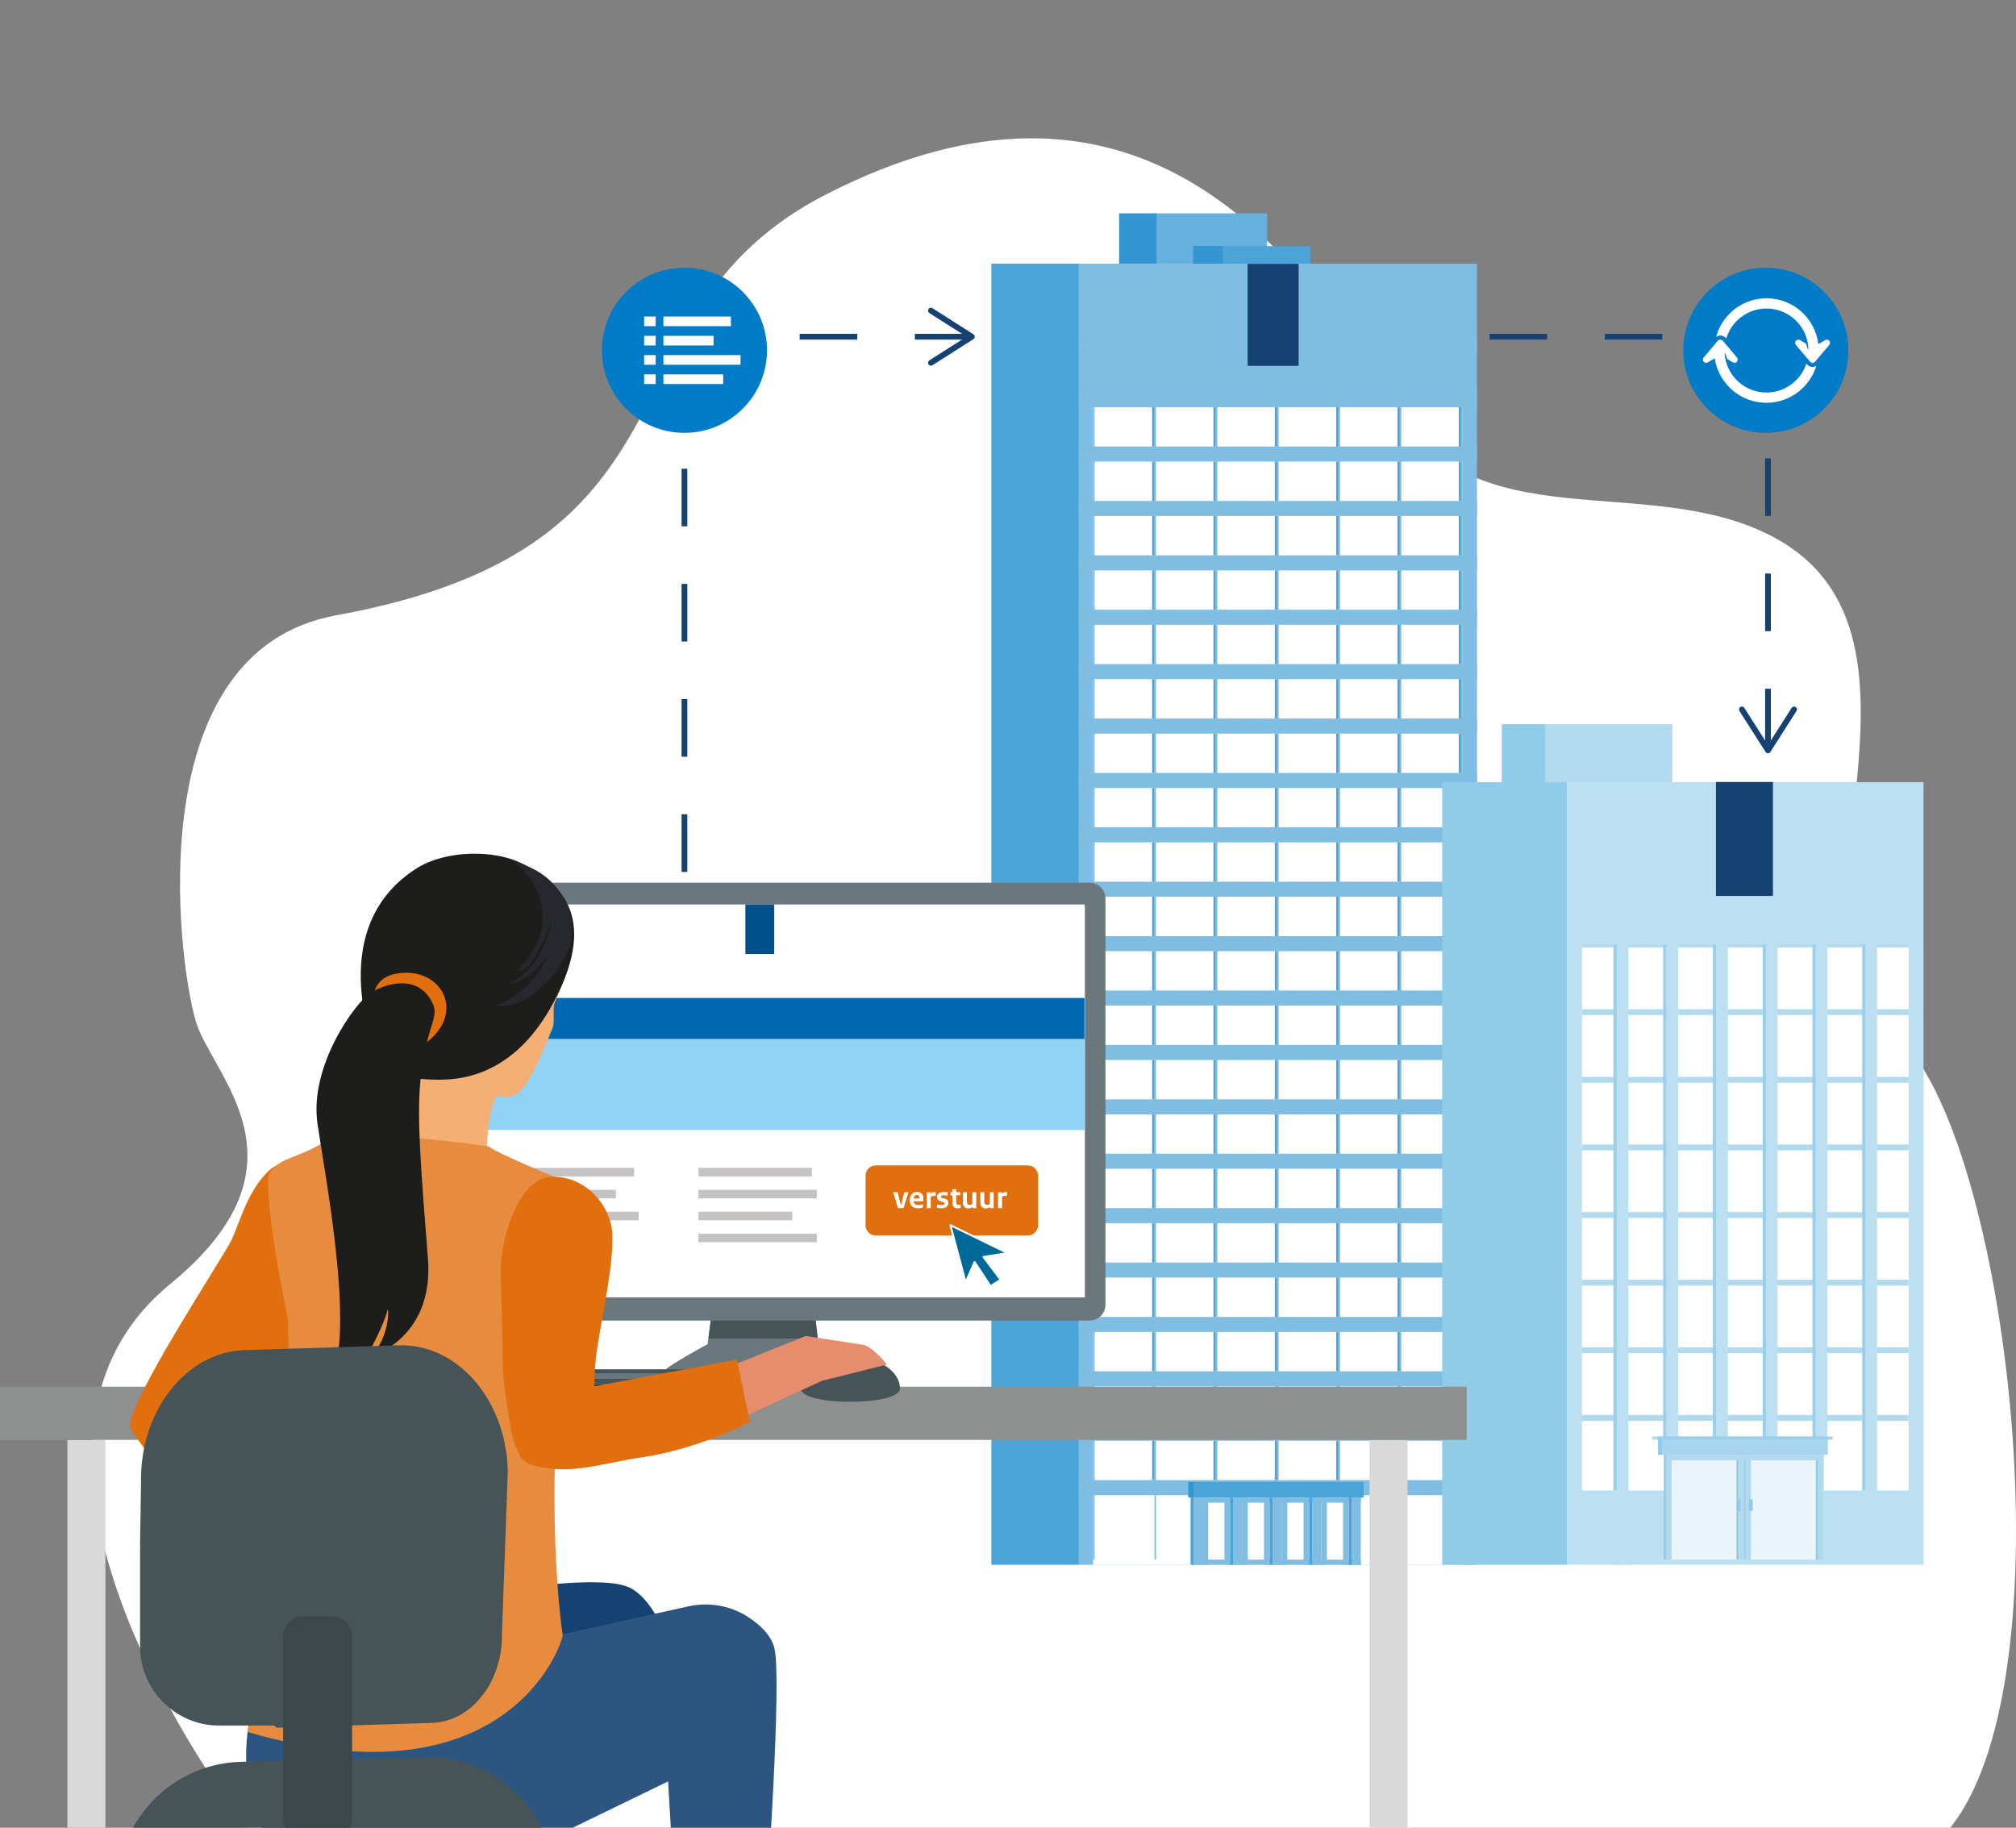 <?xml version="1.0" encoding="utf-8"?>
<!-- Generator: Adobe Illustrator 28.1.0, SVG Export Plug-In . SVG Version: 6.00 Build 0)  -->
<svg version="1.1" id="Laag_1" xmlns="http://www.w3.org/2000/svg" xmlns:xlink="http://www.w3.org/1999/xlink" x="0px" y="0px"
	 viewBox="0 0 525 476" style="enable-background:new 0 0 525 476;" xml:space="preserve">
<rect x="0" y="0" width="525" height="476" fill="#808080" stroke="none"/>
<style type="text/css">
	.st0{fill:#FFFFFF;}
	.st1{fill:#154273;}
	.st2{fill:#007BC7;}
	.st3{fill:#80BDE3;}
	.st4{fill:#4CA3D8;}
	.st5{fill:#3395D2;}
	.st6{fill:#66B0DD;}
	.st7{fill:#BCE0F1;}
	.st8{fill:#B1DAEF;}
	.st9{fill:#9BD0EB;}
	.st10{fill:#90CBE8;}
	.st11{fill:#A6D5ED;}
	.st12{fill:#E9F5FA;}
	.st13{clip-path:url(#SVGID_00000100358864752603067530000005824728875310993599_);}
	.st14{fill:#D9D9D9;}
	.st15{fill:#8E8F8F;}
	.st16{fill:#6A787E;}
	.st17{fill:#465457;}
	.st18{fill:#0068B3;}
	.st19{fill:#92D2F4;}
	.st20{fill:#00518B;}
	.st21{fill:#C5C2C2;}
	.st22{fill:none;}
	.st23{fill:#E16F0D;}
	.st24{enable-background:new    ;}
	.st25{fill:#01689A;}
	.st26{fill:#333333;}
	.st27{fill:#E58D6D;}
	.st28{fill:#2C5581;}
	.st29{fill:#F5AE74;}
	.st30{fill:#E78C3E;}
	.st31{fill:#1D1D1B;}
	.st32{fill:#26282D;}
	.st33{fill:#3B4749;}
</style>
<g id="illustraties">
	<g>
		<path class="st0" d="M507.87,476c32.46-40.33,13.97-186.63-15.54-207.51c-32.65-23.1,19.2-103.01-31.1-128.94
			c-32.84-16.93-77.35,1.98-99.09-34.47c-25.54-42.83-67.98-94.97-147.01-54.45c-60.95,31.25-27.85,91.48-127.59,109.62
			c-51.29,9.33-41.38,89.12-36.59,105.6c4.17,14.36,31.72,37.14-6.58,68.51c-50.42,41.3,6.82,124.5,19.97,141.64H507.87z"/>
		<g>
			<g>
				<path class="st1" d="M461.16,194.37h-1.5v-15h1.5V194.37z M461.16,164.37h-1.5v-15h1.5V164.37z M461.16,134.37h-1.5v-15h1.5
					V134.37z M461.16,104.37h-1.5v-15h1.5V104.37z"/>
				<g>
					<path class="st1" d="M467.61,184.12c-0.35-0.22-0.81-0.12-1.04,0.23l-6.16,9.68l-6.16-9.68c-0.22-0.35-0.69-0.45-1.04-0.23
						s-0.45,0.69-0.23,1.04l6.8,10.67c0.14,0.22,0.38,0.35,0.63,0.35s0.5-0.13,0.63-0.35l6.8-10.67c0.08-0.13,0.12-0.27,0.12-0.4
						C467.96,184.5,467.84,184.26,467.61,184.12z"/>
				</g>
			</g>
		</g>
		<path class="st1" d="M178.99,227.07h-1.5v-15h1.5V227.07z M178.99,197.07h-1.5v-15h1.5V197.07z M178.99,167.07h-1.5v-15h1.5
			V167.07z M178.99,137.07h-1.5v-15h1.5V137.07z"/>
		<g>
			<g>
				<path class="st1" d="M462.9,88.44h-15v-1.5h15V88.44z M432.9,88.44h-15v-1.5h15V88.44z M402.9,88.44h-15v-1.5h15V88.44z
					 M372.9,88.44h-15v-1.5h15V88.44z"/>
				<g>
					<path class="st1" d="M368.16,94.89c0.22-0.35,0.12-0.81-0.23-1.04l-9.68-6.16l9.68-6.16c0.35-0.22,0.45-0.69,0.23-1.04
						s-0.69-0.45-1.04-0.23l-10.67,6.8c-0.22,0.14-0.35,0.38-0.35,0.63s0.13,0.5,0.35,0.63l10.67,6.8c0.13,0.08,0.27,0.12,0.4,0.12
						C367.77,95.23,368.01,95.11,368.16,94.89z"/>
				</g>
			</g>
		</g>
		<g>
			<g>
				<path class="st1" d="M252.04,88.44h-13.8v-1.5h13.8V88.44z M223.24,88.44h-15v-1.5h15V88.44z M193.24,88.44h-15v-1.5h15V88.44z"
					/>
				<g>
					<path class="st1" d="M241.79,94.89c-0.22-0.35-0.12-0.81,0.23-1.04l9.68-6.16l-9.68-6.16c-0.35-0.22-0.45-0.69-0.23-1.04
						s0.69-0.45,1.04-0.23l10.67,6.8c0.22,0.14,0.35,0.38,0.35,0.63s-0.13,0.5-0.35,0.63l-10.67,6.8c-0.13,0.08-0.27,0.12-0.4,0.12
						C242.17,95.23,241.93,95.11,241.79,94.89z"/>
				</g>
			</g>
		</g>
		<g>
			<g>
				<circle class="st2" cx="459.85" cy="91.23" r="21.5"/>
			</g>
			<g>
				<g>
					<g>
						<path class="st0" d="M470.4,94.71c-1.44,4.36-5.55,7.52-10.38,7.52c-5.7,0-10.56-4.43-10.91-10.3
							c0.03-0.02,0.07-0.02,0.13,0.07c0.09,0.14,0.55,1.43,0.57,1.51l1.47,0.87c0.35,0.21,0.8,0.13,1.06-0.18s0.26-0.77,0-1.08
							l-3.68-4.37c-0.16-0.19-0.41-0.3-0.66-0.3c-0.25-0.01-0.5,0.1-0.66,0.3l-3.68,4.37c-0.26,0.31-0.26,0.77,0,1.08
							c0.26,0.31,0.71,0.39,1.06,0.18l1.82-1.08c0.97,6.55,6.64,11.6,13.46,11.6c6.12,0,11.3-4.06,13.01-9.62
							C472.25,95.75,471.23,95.7,470.4,94.71 M476.37,88.75c-0.26-0.31-0.71-0.39-1.06-0.18l-1.78,1.05
							c-0.83-6.72-6.56-11.94-13.5-11.94c-6.28,0-11.57,4.28-13.14,10.07c0.75-0.54,1.9-0.53,2.67,0.38
							c1.36-4.5,5.54-7.78,10.47-7.78c5.9,0,10.77,4.71,10.92,10.66c-0.03,0.03-0.08,0.03-0.14-0.07c-0.07-0.13-0.4-1.16-0.5-1.45
							l-1.56-0.92c-0.35-0.21-0.8-0.13-1.06,0.18s-0.26,0.77,0,1.08l3.68,4.37c0.16,0.19,0.41,0.3,0.66,0.3
							c0.25,0.01,0.5-0.1,0.66-0.3l3.68-4.37C476.63,89.52,476.63,89.06,476.37,88.75"/>
					</g>
				</g>
			</g>
		</g>
		<g>
			<g>
				<g>
					<g>
						<rect x="280.95" y="68.67" class="st3" width="103.68" height="338.85"/>
						<rect x="258.16" y="68.67" class="st4" width="22.79" height="338.85"/>
						<rect x="284.67" y="77.71" class="st0" width="96.23" height="329.81"/>
						<rect x="280.95" y="87.96" class="st3" width="103.68" height="3.92"/>
						<rect x="280.95" y="102.13" class="st3" width="103.68" height="3.92"/>
						<rect x="280.95" y="116.29" class="st3" width="103.68" height="3.92"/>
						<rect x="280.95" y="130.46" class="st3" width="103.68" height="3.92"/>
						<rect x="280.95" y="144.63" class="st3" width="103.68" height="3.92"/>
						<rect x="280.95" y="158.79" class="st3" width="103.68" height="3.92"/>
						<rect x="280.95" y="172.96" class="st3" width="103.68" height="3.92"/>
						<rect x="280.95" y="187.13" class="st3" width="103.68" height="3.92"/>
						<rect x="280.95" y="201.3" class="st3" width="103.68" height="3.92"/>
						<rect x="280.95" y="215.46" class="st3" width="103.68" height="3.92"/>
						<rect x="280.95" y="229.63" class="st3" width="103.68" height="3.92"/>
						<rect x="280.95" y="243.8" class="st3" width="103.68" height="3.92"/>
						<rect x="280.95" y="257.96" class="st3" width="103.68" height="3.92"/>
						<rect x="280.95" y="272.13" class="st3" width="103.68" height="3.92"/>
						<rect x="280.95" y="286.3" class="st3" width="103.68" height="3.92"/>
						<rect x="280.95" y="300.46" class="st3" width="103.68" height="3.92"/>
						<rect x="280.95" y="314.63" class="st3" width="103.68" height="3.92"/>
						<rect x="280.95" y="328.8" class="st3" width="103.68" height="3.92"/>
						<rect x="280.95" y="342.97" class="st3" width="103.68" height="3.92"/>
						<rect x="280.95" y="357.13" class="st3" width="103.68" height="3.92"/>
						<rect x="280.95" y="371.3" class="st3" width="103.68" height="3.92"/>
						<rect x="280.95" y="385.47" class="st3" width="103.68" height="3.92"/>
						<g>
							<rect x="300.65" y="77.71" class="st3" width="0.4" height="328.45"/>
							<rect x="284.67" y="77.71" class="st3" width="0.4" height="328.45"/>
							<rect x="316.62" y="77.71" class="st3" width="0.4" height="328.45"/>
							<rect x="332.59" y="77.71" class="st3" width="0.4" height="328.45"/>
							<rect x="348.56" y="77.71" class="st3" width="0.4" height="328.45"/>
							<rect x="364.53" y="77.71" class="st3" width="0.4" height="328.45"/>
							<rect x="380.51" y="77.71" class="st3" width="0.4" height="328.45"/>
						</g>
						<g>
							<rect x="300.04" y="77.71" class="st4" width="0.6" height="10.25"/>
							<rect x="316.01" y="77.71" class="st4" width="0.6" height="10.25"/>
							<rect x="331.99" y="77.71" class="st4" width="0.6" height="10.25"/>
							<rect x="347.96" y="77.71" class="st4" width="0.6" height="10.25"/>
							<rect x="363.93" y="77.71" class="st4" width="0.6" height="10.25"/>
							<rect x="379.9" y="77.71" class="st4" width="0.6" height="10.25"/>
						</g>
						<g>
							<rect x="300.04" y="91.88" class="st4" width="0.6" height="10.25"/>
							<rect x="316.01" y="91.88" class="st4" width="0.6" height="10.25"/>
							<rect x="331.99" y="91.88" class="st4" width="0.6" height="10.25"/>
							<rect x="347.96" y="91.88" class="st4" width="0.6" height="10.25"/>
							<rect x="363.93" y="91.88" class="st4" width="0.6" height="10.25"/>
							<rect x="379.9" y="91.88" class="st4" width="0.6" height="10.25"/>
						</g>
						<g>
							<rect x="300.04" y="106.04" class="st4" width="0.6" height="10.25"/>
							<rect x="316.01" y="106.04" class="st4" width="0.6" height="10.25"/>
							<rect x="331.99" y="106.04" class="st4" width="0.6" height="10.25"/>
							<rect x="347.96" y="106.04" class="st4" width="0.6" height="10.25"/>
							<rect x="363.93" y="106.04" class="st4" width="0.6" height="10.25"/>
							<rect x="379.9" y="106.04" class="st4" width="0.6" height="10.25"/>
						</g>
						<g>
							<rect x="300.04" y="120.21" class="st4" width="0.6" height="10.25"/>
							<rect x="316.01" y="120.21" class="st4" width="0.6" height="10.25"/>
							<rect x="331.99" y="120.21" class="st4" width="0.6" height="10.25"/>
							<rect x="347.96" y="120.21" class="st4" width="0.6" height="10.25"/>
							<rect x="363.93" y="120.21" class="st4" width="0.6" height="10.25"/>
							<rect x="379.9" y="120.21" class="st4" width="0.6" height="10.25"/>
						</g>
						<g>
							<rect x="300.04" y="134.38" class="st4" width="0.6" height="10.25"/>
							<rect x="316.01" y="134.38" class="st4" width="0.6" height="10.25"/>
							<rect x="331.99" y="134.38" class="st4" width="0.6" height="10.25"/>
							<rect x="347.96" y="134.38" class="st4" width="0.6" height="10.25"/>
							<rect x="363.93" y="134.38" class="st4" width="0.6" height="10.25"/>
							<rect x="379.9" y="134.38" class="st4" width="0.6" height="10.25"/>
						</g>
						<g>
							<rect x="300.04" y="148.55" class="st4" width="0.6" height="10.25"/>
							<rect x="316.01" y="148.55" class="st4" width="0.6" height="10.25"/>
							<rect x="331.99" y="148.55" class="st4" width="0.6" height="10.25"/>
							<rect x="347.96" y="148.55" class="st4" width="0.6" height="10.25"/>
							<rect x="363.93" y="148.55" class="st4" width="0.6" height="10.25"/>
							<rect x="379.9" y="148.55" class="st4" width="0.6" height="10.25"/>
						</g>
						<g>
							<rect x="300.04" y="162.71" class="st4" width="0.6" height="10.25"/>
							<rect x="316.01" y="162.71" class="st4" width="0.6" height="10.25"/>
							<rect x="331.99" y="162.71" class="st4" width="0.6" height="10.25"/>
							<rect x="347.96" y="162.71" class="st4" width="0.6" height="10.25"/>
							<rect x="363.93" y="162.71" class="st4" width="0.6" height="10.25"/>
							<rect x="379.9" y="162.71" class="st4" width="0.6" height="10.25"/>
						</g>
						<g>
							<rect x="300.04" y="176.88" class="st4" width="0.6" height="10.25"/>
							<rect x="316.01" y="176.88" class="st4" width="0.6" height="10.25"/>
							<rect x="331.99" y="176.88" class="st4" width="0.6" height="10.25"/>
							<rect x="347.96" y="176.88" class="st4" width="0.6" height="10.25"/>
							<rect x="363.93" y="176.88" class="st4" width="0.6" height="10.25"/>
							<rect x="379.9" y="176.88" class="st4" width="0.6" height="10.25"/>
						</g>
						<g>
							<rect x="300.04" y="191.05" class="st4" width="0.6" height="10.25"/>
							<rect x="316.01" y="191.05" class="st4" width="0.6" height="10.25"/>
							<rect x="331.99" y="191.05" class="st4" width="0.6" height="10.25"/>
							<rect x="347.96" y="191.05" class="st4" width="0.6" height="10.25"/>
							<rect x="363.93" y="191.05" class="st4" width="0.6" height="10.25"/>
							<rect x="379.9" y="191.05" class="st4" width="0.6" height="10.25"/>
						</g>
						<g>
							<rect x="300.04" y="205.21" class="st4" width="0.6" height="10.25"/>
							<rect x="316.01" y="205.21" class="st4" width="0.6" height="10.25"/>
							<rect x="331.99" y="205.21" class="st4" width="0.6" height="10.25"/>
							<rect x="347.96" y="205.21" class="st4" width="0.6" height="10.25"/>
							<rect x="363.93" y="205.21" class="st4" width="0.6" height="10.25"/>
							<rect x="379.9" y="205.21" class="st4" width="0.6" height="10.25"/>
						</g>
						<g>
							<rect x="300.04" y="219.38" class="st4" width="0.6" height="10.25"/>
							<rect x="316.01" y="219.38" class="st4" width="0.6" height="10.25"/>
							<rect x="331.99" y="219.38" class="st4" width="0.6" height="10.25"/>
							<rect x="347.96" y="219.38" class="st4" width="0.6" height="10.25"/>
							<rect x="363.93" y="219.38" class="st4" width="0.6" height="10.25"/>
							<rect x="379.9" y="219.38" class="st4" width="0.6" height="10.25"/>
						</g>
						<g>
							<rect x="300.04" y="233.55" class="st4" width="0.6" height="10.25"/>
							<rect x="316.01" y="233.55" class="st4" width="0.6" height="10.25"/>
							<rect x="331.99" y="233.55" class="st4" width="0.6" height="10.25"/>
							<rect x="347.96" y="233.55" class="st4" width="0.6" height="10.25"/>
							<rect x="363.93" y="233.55" class="st4" width="0.6" height="10.25"/>
							<rect x="379.9" y="233.55" class="st4" width="0.6" height="10.25"/>
						</g>
						<g>
							<rect x="300.04" y="247.71" class="st4" width="0.6" height="10.25"/>
							<rect x="316.01" y="247.71" class="st4" width="0.6" height="10.25"/>
							<rect x="331.99" y="247.71" class="st4" width="0.6" height="10.25"/>
							<rect x="347.96" y="247.71" class="st4" width="0.6" height="10.25"/>
							<rect x="363.93" y="247.71" class="st4" width="0.6" height="10.25"/>
							<rect x="379.9" y="247.71" class="st4" width="0.6" height="10.25"/>
						</g>
						<g>
							<rect x="300.04" y="261.88" class="st4" width="0.6" height="10.25"/>
							<rect x="316.01" y="261.88" class="st4" width="0.6" height="10.25"/>
							<rect x="331.99" y="261.88" class="st4" width="0.6" height="10.25"/>
							<rect x="347.96" y="261.88" class="st4" width="0.6" height="10.25"/>
							<rect x="363.93" y="261.88" class="st4" width="0.6" height="10.25"/>
							<rect x="379.9" y="261.88" class="st4" width="0.6" height="10.25"/>
						</g>
						<g>
							<rect x="300.04" y="276.05" class="st4" width="0.6" height="10.25"/>
							<rect x="316.01" y="276.05" class="st4" width="0.6" height="10.25"/>
							<rect x="331.99" y="276.05" class="st4" width="0.6" height="10.25"/>
							<rect x="347.96" y="276.05" class="st4" width="0.6" height="10.25"/>
							<rect x="363.93" y="276.05" class="st4" width="0.6" height="10.25"/>
							<rect x="379.9" y="276.05" class="st4" width="0.6" height="10.25"/>
						</g>
						<g>
							<rect x="300.04" y="290.22" class="st4" width="0.6" height="10.25"/>
							<rect x="316.01" y="290.22" class="st4" width="0.6" height="10.25"/>
							<rect x="331.99" y="290.22" class="st4" width="0.6" height="10.25"/>
							<rect x="347.96" y="290.22" class="st4" width="0.6" height="10.25"/>
							<rect x="363.93" y="290.22" class="st4" width="0.6" height="10.25"/>
							<rect x="379.9" y="290.22" class="st4" width="0.6" height="10.25"/>
						</g>
						<g>
							<rect x="300.04" y="304.38" class="st4" width="0.6" height="10.25"/>
							<rect x="316.01" y="304.38" class="st4" width="0.6" height="10.25"/>
							<rect x="331.99" y="304.38" class="st4" width="0.6" height="10.25"/>
							<rect x="347.96" y="304.38" class="st4" width="0.6" height="10.25"/>
							<rect x="363.93" y="304.38" class="st4" width="0.6" height="10.25"/>
							<rect x="379.9" y="304.38" class="st4" width="0.6" height="10.25"/>
						</g>
						<g>
							<rect x="300.04" y="318.55" class="st4" width="0.6" height="10.25"/>
							<rect x="316.01" y="318.55" class="st4" width="0.6" height="10.25"/>
							<rect x="331.99" y="318.55" class="st4" width="0.6" height="10.25"/>
							<rect x="347.96" y="318.55" class="st4" width="0.6" height="10.25"/>
							<rect x="363.93" y="318.55" class="st4" width="0.6" height="10.25"/>
							<rect x="379.9" y="318.55" class="st4" width="0.6" height="10.25"/>
						</g>
						<g>
							<rect x="300.04" y="332.72" class="st4" width="0.6" height="10.25"/>
							<rect x="316.01" y="332.72" class="st4" width="0.6" height="10.25"/>
							<rect x="331.99" y="332.72" class="st4" width="0.6" height="10.25"/>
							<rect x="347.96" y="332.72" class="st4" width="0.6" height="10.25"/>
							<rect x="363.93" y="332.72" class="st4" width="0.6" height="10.25"/>
							<rect x="379.9" y="332.72" class="st4" width="0.6" height="10.25"/>
						</g>
						<g>
							<rect x="300.04" y="346.88" class="st4" width="0.6" height="10.25"/>
							<rect x="316.01" y="346.88" class="st4" width="0.6" height="10.25"/>
							<rect x="331.99" y="346.88" class="st4" width="0.6" height="10.25"/>
							<rect x="347.96" y="346.88" class="st4" width="0.6" height="10.25"/>
							<rect x="363.93" y="346.88" class="st4" width="0.6" height="10.25"/>
							<rect x="379.9" y="346.88" class="st4" width="0.6" height="10.25"/>
						</g>
						<g>
							<rect x="300.04" y="361.05" class="st4" width="0.6" height="10.25"/>
							<rect x="316.01" y="361.05" class="st4" width="0.6" height="10.25"/>
							<rect x="331.99" y="361.05" class="st4" width="0.6" height="10.25"/>
							<rect x="347.96" y="361.05" class="st4" width="0.6" height="10.25"/>
							<rect x="363.93" y="361.05" class="st4" width="0.6" height="10.25"/>
							<rect x="379.9" y="361.05" class="st4" width="0.6" height="10.25"/>
						</g>
						<g>
							<rect x="300.04" y="375.22" class="st4" width="0.6" height="10.25"/>
							<rect x="316.01" y="375.22" class="st4" width="0.6" height="10.25"/>
							<rect x="331.99" y="375.22" class="st4" width="0.6" height="10.25"/>
							<rect x="347.96" y="375.22" class="st4" width="0.6" height="10.25"/>
							<rect x="363.93" y="375.22" class="st4" width="0.6" height="10.25"/>
							<rect x="379.9" y="375.22" class="st4" width="0.6" height="10.25"/>
						</g>
						<g>
							<rect x="313.88" y="390.68" class="st0" width="36.65" height="15.92"/>
							<rect x="310.79" y="385.94" class="st4" width="44.33" height="4.07"/>
							<rect x="309.46" y="385.94" class="st5" width="1.34" height="4.07"/>
							<rect x="310.41" y="390.01" class="st3" width="43.95" height="1.34"/>
							<rect x="310.41" y="406.17" class="st3" width="43.95" height="1.34"/>
							<rect x="349.77" y="390.01" class="st3" width="1.5" height="17.51"/>
							<g>
								<rect x="352.02" y="390.01" class="st3" width="2.34" height="17.51"/>
								<rect x="351.27" y="390.01" class="st4" width="0.75" height="17.51"/>
							</g>
							<rect x="339.46" y="390.01" class="st3" width="1.5" height="17.51"/>
							<rect x="344.05" y="390.01" class="st3" width="1.5" height="17.51"/>
							<rect x="333.74" y="390.01" class="st3" width="1.5" height="17.51"/>
							<rect x="323.43" y="390.01" class="st3" width="1.5" height="17.51"/>
							<rect x="313.12" y="390.01" class="st3" width="1.5" height="17.51"/>
							<g>
								<rect x="341.71" y="390.01" class="st3" width="2.34" height="17.51"/>
								<rect x="340.96" y="390.01" class="st4" width="0.75" height="17.51"/>
							</g>
							<rect x="329.15" y="390.01" class="st3" width="1.5" height="17.51"/>
							<g>
								<rect x="331.4" y="390.01" class="st3" width="2.34" height="17.51"/>
								<rect x="330.65" y="390.01" class="st4" width="0.75" height="17.51"/>
							</g>
							<rect x="318.85" y="390.01" class="st3" width="1.5" height="17.51"/>
							<g>
								<rect x="321.1" y="390.01" class="st3" width="2.34" height="17.51"/>
								<rect x="320.34" y="390.01" class="st4" width="0.75" height="17.51"/>
							</g>
							<g>
								<rect x="310.79" y="390.01" class="st3" width="2.34" height="17.51"/>
								<rect x="310.04" y="390.01" class="st4" width="0.75" height="17.51"/>
							</g>
						</g>
					</g>
					<rect x="300.92" y="55.56" class="st6" width="29.04" height="13.1"/>
					<rect x="291.43" y="55.56" class="st5" width="9.77" height="13.1"/>
					<rect x="318.21" y="64.08" class="st4" width="23" height="4.59"/>
					<rect x="310.69" y="64.08" class="st5" width="7.74" height="4.59"/>
				</g>
				<rect x="282.99" y="72.25" class="st3" width="99.28" height="30.87"/>
				<rect x="324.9" y="68.72" class="st1" width="13.28" height="26.56"/>
			</g>
			<g>
				<g>
					<rect x="408.07" y="203.71" class="st7" width="92.85" height="203.81"/>
					<rect x="411.97" y="212.02" class="st0" width="85.05" height="176.16"/>
					<rect x="411.97" y="227.62" class="st8" width="85.05" height="1.51"/>
					<rect x="411.97" y="245.22" class="st8" width="85.05" height="1.51"/>
					<rect x="411.97" y="262.84" class="st8" width="85.05" height="1.51"/>
					<rect x="411.97" y="280.46" class="st8" width="85.05" height="1.51"/>
					<rect x="411.97" y="298.06" class="st8" width="85.05" height="1.51"/>
					<rect x="411.97" y="315.68" class="st8" width="85.05" height="1.51"/>
					<rect x="411.97" y="333.29" class="st8" width="85.05" height="1.51"/>
					<rect x="411.97" y="350.9" class="st8" width="85.05" height="1.51"/>
					<rect x="411.97" y="368.52" class="st8" width="85.05" height="1.51"/>
					<g>
						<g>
							<rect x="485.82" y="209.5" class="st7" width="3.02" height="186.6"/>
							<rect x="484.94" y="212.02" class="st9" width="0.88" height="176.16"/>
						</g>
						<g>
							<rect x="472.87" y="209.49" class="st7" width="3.02" height="167"/>
							<rect x="471.99" y="212.02" class="st9" width="0.88" height="164.48"/>
						</g>
						<g>
							<rect x="459.9" y="209.49" class="st7" width="3.02" height="167.83"/>
							<rect x="459.03" y="212.01" class="st9" width="0.88" height="165.31"/>
						</g>
						<g>
							<rect x="446.94" y="209.49" class="st7" width="3.02" height="167.83"/>
							<rect x="446.06" y="212.01" class="st9" width="0.88" height="165.31"/>
						</g>
						<g>
							<rect x="433.99" y="209.49" class="st7" width="3.02" height="167"/>
							<rect x="433.11" y="212.02" class="st9" width="0.88" height="164.48"/>
						</g>
						<g>
							<rect x="421.03" y="209.49" class="st7" width="3.02" height="198.02"/>
							<rect x="420.15" y="212.02" class="st9" width="0.88" height="176.16"/>
						</g>
					</g>
					<rect x="375.57" y="203.71" class="st10" width="32.5" height="203.81"/>
					<rect x="432.96" y="374.11" class="st11" width="43.04" height="4.76"/>
					<rect x="433.87" y="378.87" class="st12" width="41.04" height="27.31"/>
					<rect x="473.46" y="378.87" class="st8" width="1.45" height="27.31"/>
					<rect x="454.52" y="378.87" class="st8" width="1.45" height="27.31"/>
					<rect x="433.87" y="378.87" class="st8" width="41.04" height="1.45"/>
					<rect x="433.87" y="378.87" class="st8" width="1.45" height="27.31"/>
					<rect x="431.77" y="374.11" class="st10" width="1.19" height="4.76"/>
					<rect x="430.24" y="374.12" class="st8" width="1.19" height="0.79"/>
					<rect x="455.51" y="390.49" class="st10" width="0.94" height="2.97"/>
					<rect x="431.43" y="374.12" class="st9" width="45.81" height="0.79"/>
					<rect x="402.03" y="188.61" class="st8" width="33.47" height="15.1"/>
					<rect x="391.09" y="188.61" class="st10" width="11.26" height="15.1"/>
					<rect x="472.87" y="380.33" class="st10" width="0.6" height="25.85"/>
					<rect x="453.96" y="380.33" class="st10" width="0.6" height="25.85"/>
					<rect x="452.2" y="380.33" class="st10" width="0.6" height="25.85"/>
					<rect x="433.28" y="378.87" class="st10" width="0.6" height="27.31"/>
					<rect x="452.81" y="378.87" class="st8" width="1.45" height="27.31"/>
					<rect x="452.33" y="390.49" class="st10" width="0.94" height="2.97"/>
				</g>
				<rect x="409.96" y="208.31" class="st7" width="89.14" height="37.68"/>
				<rect x="446.86" y="203.65" class="st1" width="14.84" height="29.68"/>
			</g>
		</g>
		<g>
			<g>
				<defs>
					<rect id="SVGID_1_" y="159.79" width="421.03" height="316.21"/>
				</defs>
				<clipPath id="SVGID_00000030459269915105591090000014964237385135690131_">
					<use xlink:href="#SVGID_1_"  style="overflow:visible;"/>
				</clipPath>
				<g style="clip-path:url(#SVGID_00000030459269915105591090000014964237385135690131_);">
					<g>
						<rect x="356.66" y="374.99" class="st14" width="9.9" height="135.57"/>
					</g>
					<g>
						<rect x="17.55" y="374.99" class="st14" width="9.9" height="135.57"/>
					</g>
					<g>
						<polygon class="st15" points="381.94,374.99 381.94,361.14 -1.66,361.14 -2,374.99 						"/>
						<g>
							<g>
								<g>
									<path class="st16" d="M225.25,359.64l-1.34-3.06c-1.59-1.56-10.74-6.49-10.74-6.49h-0.05l-2.25-19.88l-24-0.2l-2.59,20.08
										h-0.05c0,0-9.24,5.01-10.86,6.54l-1.39,3.04c-0.57,0.54,0,1.46,0.89,1.47l51.45-0.03
										C225.23,361.11,225.81,360.19,225.25,359.64"/>
								</g>
								<g>
									<polygon class="st17" points="212.12,341.26 198.82,338.56 185.46,341.02 184.49,348.58 212.95,348.59 									"/>
								</g>
							</g>
							<g>
								<g>
									<path class="st16" d="M283.77,343.92h-170.3c-2.27,0-4.11-1.84-4.11-4.11V233.99c0-2.27,1.84-4.11,4.11-4.11h170.3
										c2.27,0,4.11,1.84,4.11,4.11v105.82C287.88,342.08,286.04,343.92,283.77,343.92z"/>
								</g>
								<g>
									<rect x="114.77" y="235.93" class="st0" width="167.75" height="101.94"/>
								</g>
								<g>
									<g>
										<polygon class="st0" points="160.67,235.55 282.42,235.55 282.42,337.54 160.67,337.54 114.77,337.54 114.77,235.55 
																					"/>
									</g>
									<g>
										<polygon class="st18" points="160.67,259.9 282.42,259.9 282.42,270.63 160.67,270.63 114.77,270.63 114.77,259.9 
																					"/>
									</g>
									<g>
										<polygon class="st19" points="160.67,270.63 282.42,270.63 282.42,294.29 160.67,294.29 114.77,294.29 114.77,270.63 
																					"/>
									</g>
									<g>
										<polygon class="st20" points="196.16,235.55 201.62,235.55 201.62,248.44 196.16,248.44 194.11,248.44 194.11,235.55 
																					"/>
									</g>
									<rect x="137.9" y="304.14" class="st21" width="27.24" height="2.24"/>
									<rect x="137.9" y="309.86" class="st21" width="22.49" height="2.24"/>
									<rect x="137.9" y="315.57" class="st21" width="28.42" height="2.24"/>
									<rect x="137.9" y="321.28" class="st21" width="16.49" height="2.24"/>
									<rect x="230.39" y="304.14" class="st21" width="27.24" height="2.24"/>
									<rect x="230.39" y="309.86" class="st22" width="22.49" height="2.24"/>
									<rect x="230.39" y="315.57" class="st22" width="28.42" height="2.24"/>
									<rect x="230.39" y="321.28" class="st22" width="16.49" height="2.24"/>
									<rect x="181.9" y="304.14" class="st21" width="29.52" height="2.24"/>
									<rect x="181.9" y="309.86" class="st21" width="30.82" height="2.24"/>
									<rect x="181.9" y="315.57" class="st21" width="24.42" height="2.24"/>
									<rect x="181.9" y="321.28" class="st21" width="30.82" height="2.24"/>
									<g>
										<path class="st23" d="M267.67,321.77h-39.61c-1.46,0-2.65-1.19-2.65-2.65v-12.96c0-1.46,1.19-2.65,2.65-2.65h39.61
											c1.46,0,2.65,1.19,2.65,2.65v12.96C270.32,320.58,269.12,321.77,267.67,321.77z"/>
										<g class="st24">
											<path class="st0" d="M232.58,310.49h1.18l0.84,3.35h0.07l0.83-3.35h1.07l-1.28,4.14h-1.42L232.58,310.49z"/>
											<path class="st0" d="M238.81,310.42c1.02,0,1.66,0.63,1.66,1.69c0,0.28-0.01,0.57-0.03,0.75h-2.54
												c0.12,0.66,0.52,0.96,1.26,0.96c0.47,0,0.78-0.06,1.19-0.18v0.83c-0.44,0.13-0.76,0.21-1.32,0.21
												c-1.29,0-2.11-0.68-2.11-2.11C236.92,311.16,237.76,310.42,238.81,310.42z M239.49,312.13c0-0.54-0.29-0.93-0.75-0.93
												c-0.43,0-0.76,0.33-0.83,0.93H239.49z"/>
											<path class="st0" d="M243.66,311.48c-0.18-0.04-0.29-0.06-0.47-0.06c-0.26,0-0.53,0.08-0.8,0.28v2.94h-1.03v-4.12
												l1.02-0.04v0.48c0.28-0.37,0.53-0.51,0.86-0.51c0.19,0,0.33,0.02,0.48,0.06L243.66,311.48z"/>
											<path class="st0" d="M244.02,313.69c0.4,0.1,0.81,0.14,1.18,0.14c0.58,0,0.76-0.15,0.76-0.38c0-0.19-0.1-0.3-0.53-0.43
												l-0.53-0.16c-0.58-0.17-0.89-0.52-0.89-1.11c0-0.77,0.64-1.32,1.78-1.32c0.38,0,0.73,0.03,1.02,0.08l-0.06,0.86
												c-0.37-0.06-0.66-0.08-1.01-0.08c-0.5,0-0.71,0.15-0.71,0.34c0,0.18,0.06,0.28,0.46,0.39l0.49,0.13
												c0.73,0.2,1,0.57,1,1.13c0,0.87-0.67,1.39-1.76,1.39c-0.46,0-0.88-0.03-1.2-0.11V313.69z"/>
											<path class="st0" d="M247.5,310.49h0.5v-0.76l1.02-0.08v0.84h1.04v0.78h-1.04v1.87c0,0.46,0.25,0.67,0.62,0.67
												c0.19,0,0.31-0.02,0.53-0.08v0.85c-0.29,0.08-0.5,0.1-0.83,0.1c-0.81,0-1.33-0.47-1.33-1.4v-2.01h-0.5V310.49z"/>
											<path class="st0" d="M251.8,312.98c0,0.57,0.2,0.78,0.68,0.78c0.29,0,0.48-0.05,0.74-0.17v-3.08l1.02-0.04v4.16h-0.99
												v-0.28c-0.37,0.23-0.63,0.37-1.04,0.37c-0.97,0-1.44-0.56-1.44-1.54v-2.66l1.02-0.04V312.98z"/>
											<path class="st0" d="M256.34,312.98c0,0.57,0.2,0.78,0.68,0.78c0.29,0,0.48-0.05,0.74-0.17v-3.08l1.02-0.04v4.16h-0.99
												v-0.28c-0.37,0.23-0.63,0.37-1.04,0.37c-0.97,0-1.44-0.56-1.44-1.54v-2.66l1.02-0.04V312.98z"/>
											<path class="st0" d="M262.21,311.48c-0.18-0.04-0.29-0.06-0.47-0.06c-0.26,0-0.53,0.08-0.8,0.28v2.94h-1.03v-4.12
												l1.02-0.04v0.48c0.28-0.37,0.53-0.51,0.86-0.51c0.19,0,0.33,0.02,0.48,0.06L262.21,311.48z"/>
										</g>
										<g>
											<g>
												<polygon class="st25" points="247.51,319.07 251.48,333.96 253.8,328.67 257.93,334.96 260.58,333.3 256.11,327.35 
													262.4,326.35 												"/>
												<path class="st0" d="M257.93,335.2c-0.08,0-0.16-0.04-0.21-0.11l-3.89-5.9l-2.13,4.87c-0.04,0.1-0.14,0.16-0.25,0.15
													s-0.19-0.08-0.22-0.18l-3.97-14.89c-0.03-0.09,0.01-0.19,0.08-0.26c0.08-0.06,0.18-0.07,0.27-0.03l14.89,7.28
													c0.1,0.05,0.15,0.15,0.14,0.26c-0.02,0.11-0.1,0.19-0.21,0.21l-5.88,0.93l4.22,5.63c0.04,0.06,0.06,0.13,0.05,0.19
													c-0.01,0.07-0.05,0.13-0.11,0.16l-2.65,1.65C258.02,335.19,257.98,335.2,257.93,335.2z M253.8,328.42
													c0.08,0,0.16,0.04,0.21,0.11l4,6.08l2.21-1.38l-4.31-5.74c-0.05-0.07-0.06-0.16-0.03-0.24s0.11-0.14,0.19-0.15
													l5.51-0.87l-13.7-6.7l3.65,13.68l2.03-4.64c0.04-0.08,0.12-0.14,0.21-0.15C253.78,328.42,253.79,328.42,253.8,328.42z"
													/>
											</g>
										</g>
									</g>
								</g>
							</g>
						</g>
						<g>
							<polygon class="st17" points="96.4,356.61 210.02,356.61 213.69,360.45 92.88,360.45 							"/>
							<polygon class="st16" points="188.94,357.65 97.08,357.65 95.19,359.1 189.8,359.1 							"/>
							<polygon class="st16" points="209.13,357.65 190.54,357.65 191.49,359.1 210.48,359.1 							"/>
							<polygon class="st26" points="94.25,361.12 211.19,361.12 213.69,360.45 92.88,360.45 							"/>
						</g>
						<path class="st17" d="M234.36,361.61c0,4.62-25.85,4.62-25.85,0s5.79-8.36,12.93-8.36C228.57,353.25,234.36,357,234.36,361.61
							z"/>
						<path class="st27" d="M186.28,357.41l23.52-9.48l15.03,2.31c1.83,0.28,5.02,3.66,6.14,5.13L214,359.62l-20.3,9.39
							L186.28,357.41z"/>
						<path class="st1" d="M130.36,414.49c-1.44,0,23.94-4.31,32.56-1.44s12.93,20.11,12.93,20.11l-50.75,17.71L130.36,414.49z"/>
						<path class="st28" d="M136.1,427.9l43.18-9.55c5.36-1.19,10.99-0.2,15.59,2.8c3.11,2.03,6.02,4.77,6.82,8.18
							c1.92,8.14-1.92,63.2-1.92,63.2l-126.76-9.54c0,0-15.33-14.33-5.79-44.33C77.09,407.68,136.1,427.9,136.1,427.9z"/>
						<path class="st23" d="M82.05,304.26c-4.78-1.42-8.42-3.4-13.09,1.7s-6.63,12.54-8.54,16.73
							c-1.91,4.21-27.69,43.04-26.48,49.08c0.23,1.12,4,5.56,4.99,7.57l31.13,8.17c-4.16-5.23-7.54-10.04-6.32-10.43
							c2.77-0.9,12.92-22.42,15.15-31.45C81.14,336.55,82.05,304.26,82.05,304.26z"/>
						<path class="st17" d="M72.56,557.19l48.45-1.27c12.37-0.32,22.13-10.77,21.82-23.33l1.82-42.2
							c-0.47-18.59-15.69-33.27-34-32.8l-47.98,1.25c-18.31,0.48-32.77,15.94-32.29,34.53l-0.32,16.41
							C41.67,527.8,56.03,543.8,72.56,557.19"/>
						<path class="st29" d="M144.46,261.16c4.96-11.62,7.47-18.08-3.92-27.67c-3.71-2.64-10.54-6.38-12.38-6.9
							c-22.27-6.2-28.46,7.17-32.44,23.55c-3.65,15.07,0.21,26.49,5.6,32.55l-4.14,14.2l29.62,2.93c0,0,0.06-10.1,2.45-14.33
							c4.84,0.41,6.8,1.88,14.7-17.9C144.53,266.07,143.85,262.57,144.46,261.16z"/>
						<path class="st30" d="M127.24,298.56c3.36,2.52,25.43,11.31,25.73,11.49c2.42,1.43-10.61,37.47-5.96,48.87
							c-3.1,5.81-3.66,44.87-0.48,66.84c0.22,1.52-13.74,45.22-82.05,25.3c2.53-13.96,12.98-95.61,10.16-109.12
							c-3.72-17.99-5.7-34.66-4.47-36.4c3-4.33,6-3.3,13.8-7.85C91.77,293.14,127.24,298.56,127.24,298.56z"/>
						<g>
							<path class="st31" d="M108.3,226.27c7.7-4.99,20.69-5.09,27.98-1.21c7.29,3.91,19.77,11.47,9.1,33.59
								c-11.43,23.74-28.19,22.69-33.8,22.47c-10.12-0.39-13-4.9-13-4.9S83.26,242.4,108.3,226.27z"/>
							<g>
								<path class="st23" d="M100.46,258.31c4.99-2.2,8.48,11.76,9.04,14.25c12.61-7.83,5.85-21.25-6.39-18.97
									c-7,1.29-5.95,8.18-5.95,8.18L100.46,258.31z"/>
							</g>
							<path class="st31" d="M96.43,258.6c-3.99,2.64-15.94,19.05-13.75,34.08c2.21,15.05,11.16,61.07,1.53,69.2
								c11.25-4.44,10.94-18.57,10.94-18.57l-2.72,15.34c0,0,7.37-12.24,8.57-17.78c0.43,2.43-0.72,9.22-4.81,12.59
								c0,0,16.87-4.64,15.26-25.55c-1.69-21.94-3.01-36.65-1.93-46.78c1.65-15.57,5.65-16.11,2.43-21.12
								C107.69,253.38,99.29,256.74,96.43,258.6z"/>
							<path class="st32" d="M138.12,225.92c-2.72-1.27-6.25-2.54-6.25-2.54c3.7,0.99,17.45,14.46,3.01,29.33
								c4.06,1.01,8.83-12.92,8.83-12.92s-2.17,12.81-11.52,16.44c3.52-0.07,7.57-3.22,10.44-7.31c-2.3,5.08-6.33,10-13.17,12.93
								c8.86,1.57,19.27-12.05,19.59-18.5C149.34,236.9,145.94,229.56,138.12,225.92z"/>
						</g>
						<path class="st23" d="M195.04,369.28l-3.11-15.22l-37.17,7c0.01-10.61,2.61-17.58,4.31-31.85c0.57-4.98,0.34-8.61,0.34-8.61
							c-0.97-8-7.99-14.61-16.15-14.1c-8.23,0.51-12.99,16.39-12.85,24.55c0,0,0.48,20.94,0.6,26.54c0.05,2.13,2,17.21,3.41,19.39
							c1.35,2.41,0.61,4.47,8.65,5.45s14.75-1.54,24.12-2.9c14.01-2.03,27.31-8.61,27.98-9.27l0.08-0.02L195.04,369.28z"/>
						<polygon class="st0" points="147.9,476.6 173.98,463.94 175.02,481.65 						"/>
						<path class="st17" d="M72,449.96l40.49-1.27c10.34-0.32,18.5-10.77,18.23-23.33l1.52-42.2c-0.39-18.59-13.12-33.27-28.42-32.8
							l-40.1,1.25c-15.3,0.48-27.38,15.94-26.99,34.53l-0.26,16.41C46.19,420.58,58.19,436.58,72,449.96"/>
						<path class="st17" d="M73.73,449.39h-16.7c-11.3,0-20.55-9.25-20.55-20.55v-24.97c0-11.3,9.25-20.55,20.55-20.55h16.7
							c11.3,0,20.55,9.25,20.55,20.55v24.97C94.27,440.15,85.03,449.39,73.73,449.39z"/>
						<path class="st33" d="M86.43,478.99h-7.44c-2.89,0-5.26-2.37-5.26-5.26V426.2c0-2.89,2.37-5.26,5.26-5.26h7.44
							c2.89,0,5.26,2.37,5.26,5.26v47.52C91.69,476.62,89.32,478.99,86.43,478.99z"/>
					</g>
				</g>
			</g>
		</g>
		<g>
			<g>
				<g>
					<circle class="st2" cx="178.24" cy="91.23" r="21.5"/>
				</g>
			</g>
			<g>
				<g>
					<g>
						<rect x="167.74" y="82.44" class="st0" width="3.01" height="2.51"/>
						<rect x="172.76" y="82.44" class="st0" width="17.58" height="2.51"/>
						<rect x="172.76" y="87.46" class="st0" width="13.06" height="2.51"/>
						<rect x="167.74" y="87.46" class="st0" width="3.01" height="2.51"/>
						<rect x="167.74" y="92.48" class="st0" width="3.01" height="2.51"/>
						<rect x="172.76" y="92.48" class="st0" width="20.09" height="2.51"/>
						<rect x="167.74" y="97.5" class="st0" width="3.01" height="2.51"/>
						<rect x="172.76" y="97.5" class="st0" width="15.57" height="2.51"/>
					</g>
				</g>
			</g>
		</g>
	</g>
</g>
</svg>
